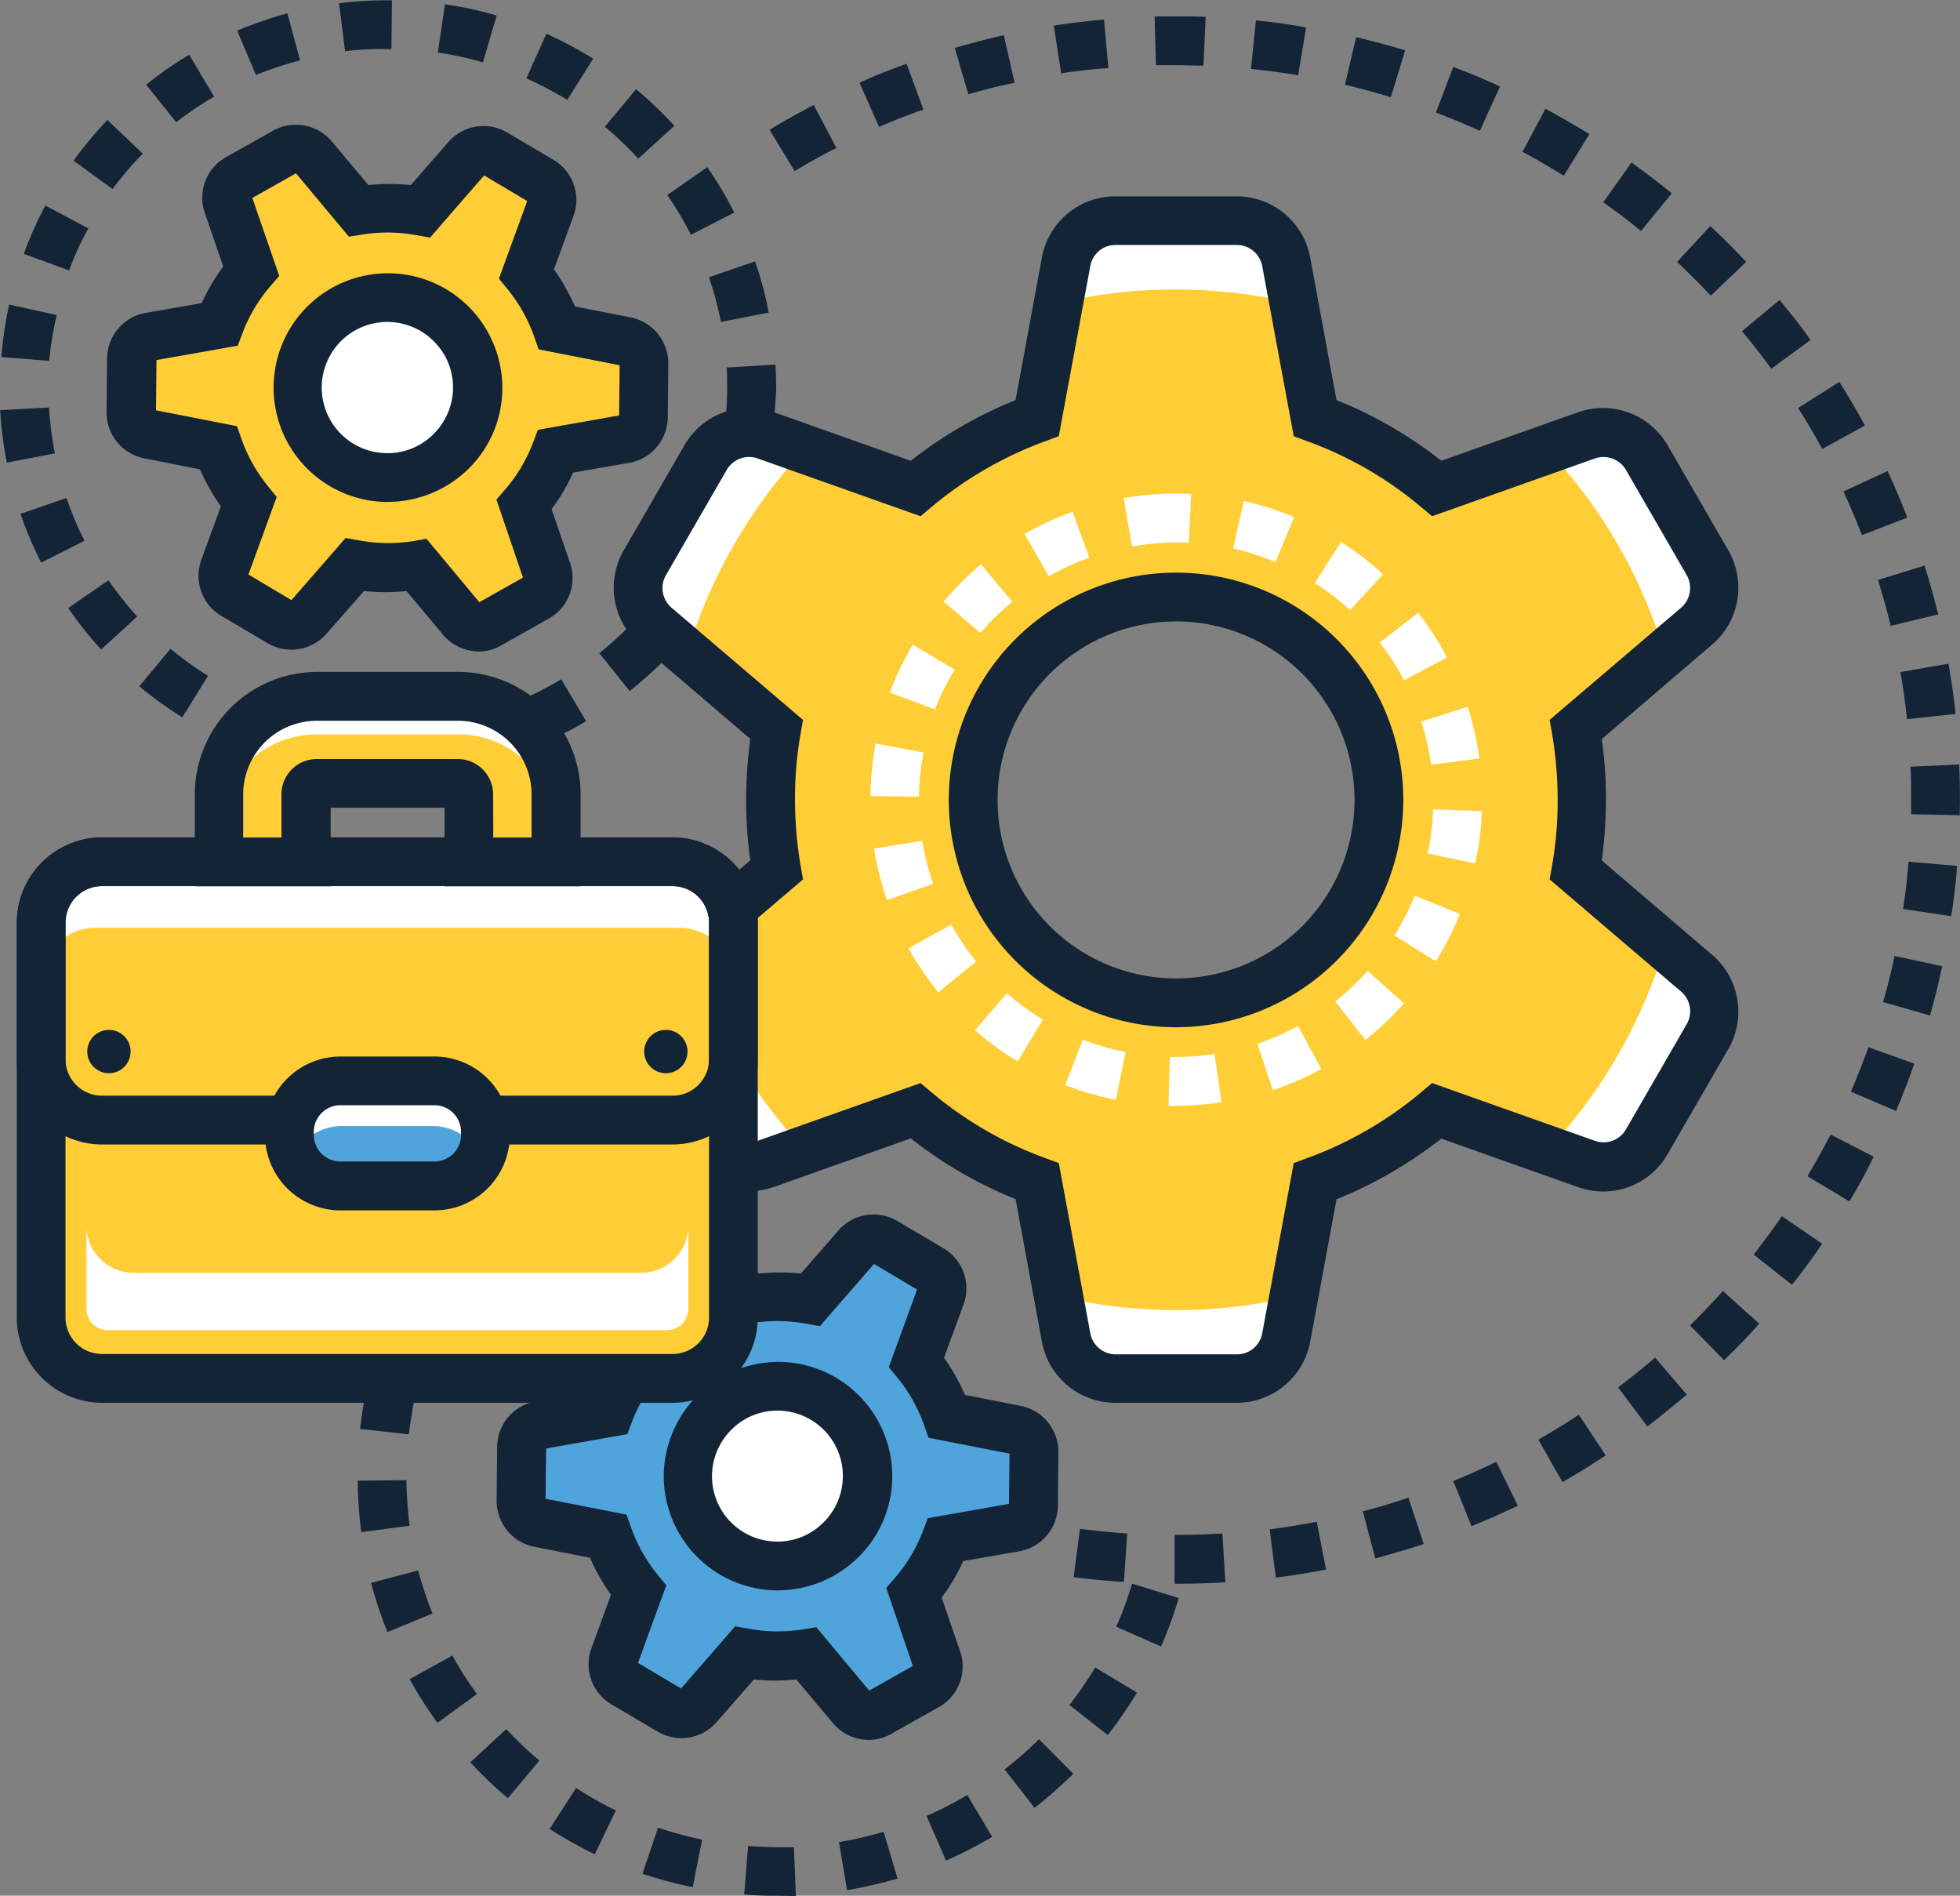 <svg xmlns="http://www.w3.org/2000/svg" width="27.314" height="26.414" viewBox="0 0 27.314 26.414">
    <rect x="0" y="0" width="27.314" height="26.414" fill="#808080" stroke="none"/>
    <defs>
        <style>
            .cls-1{fill:#122436}.cls-2{fill:#ffcd35}.cls-3{fill:#fff}.cls-4{fill:#4ea4db}
        </style>
    </defs>
    <g id="reshot-icon-business-automation-T57KRDQJ8L" transform="translate(-98.1 -111.385)">
        <g id="Group_2945" transform="translate(108.824 111.606)">
            <g id="Group_2944" transform="translate(0 0)">
                <g id="Group_2943">
                    <g id="Group_2942">
                        <g id="Group_2941">
                            <g id="Group_2940">
                                <g id="Group_2939">
                                    <g id="Group_2938">
                                        <path id="Path_25210" d="M419.365 139.746h-.02v-.68h.02c.214 0 .432-.007.646-.02l.041.68c-.229.014-.46.02-.687.02zm-.727-.024c-.234-.017-.472-.037-.7-.068l.088-.673c.217.027.438.051.659.065zm2.117-.061l-.085-.673c.217-.027.438-.065.656-.105l.129.666c-.232.044-.466.082-.701.112zm1.386-.268l-.173-.656c.214-.054.425-.119.635-.19l.214.646c-.217.071-.448.139-.676.2zm1.342-.449l-.255-.629c.2-.082.408-.173.6-.268l.3.612c-.213.102-.428.197-.645.285zm1.267-.615l-.336-.591c.19-.109.381-.224.564-.347l.374.567c-.194.13-.397.256-.601.371zm1.183-.775l-.408-.544c.177-.133.35-.272.516-.415l.442.517c-.183.15-.363.3-.55.443zm1.07-.921l-.476-.486c.156-.153.313-.316.459-.479l.506.455c-.155.177-.322.344-.492.511zm.945-1.053l-.534-.421c.136-.173.268-.353.394-.534l.561.384c-.135.198-.275.391-.421.571zm.8-1.162l-.584-.35c.112-.19.221-.384.323-.581l.6.309c-.102.211-.218.422-.337.622zm.646-1.261l-.625-.268c.088-.2.17-.411.245-.618l.639.228c-.077.224-.165.444-.253.659zm.476-1.329l-.652-.187c.061-.211.116-.428.16-.642l.663.143c-.047.228-.105.458-.169.687zm.3-1.383l-.673-.1c.034-.217.058-.438.075-.659l.676.058a7 7 0 0 1-.081.702zm.119-1.407l-.68-.014v-.2c0-.153 0-.309-.01-.462l.68-.031c.007.163.01.33.01.493.001.076-.003.144-.003.215zm-.737-1.339c-.024-.217-.054-.438-.092-.656l.669-.116c.041.231.075.466.1.7zm-.228-1.3c-.051-.214-.112-.428-.177-.639l.649-.2c.071.224.133.452.19.68zm-.4-1.264c-.078-.2-.167-.411-.258-.608l.615-.285c.1.214.19.432.275.649zm-.554-1.2q-.158-.291-.336-.571l.574-.364c.126.2.245.4.357.608zm-.71-1.118c-.129-.177-.265-.353-.408-.523l.523-.435c.15.18.3.367.432.557zm-.843-1.019c-.15-.16-.309-.316-.469-.469l.462-.5c.173.16.34.326.5.5zm-.972-.9c-.17-.139-.347-.275-.527-.4l.394-.554c.19.136.381.282.561.428zm-1.077-.771c-.187-.116-.381-.228-.574-.333l.319-.6c.207.112.411.231.612.353zm-10.714-.058l-.353-.581c.2-.122.408-.238.615-.347l.316.6c-.195.096-.388.205-.579.32zm9.545-.567c-.2-.092-.408-.177-.612-.255l.241-.635c.221.082.438.173.652.272zm-8.37-.048l-.275-.622c.214-.1.435-.184.656-.265l.234.639c-.207.07-.411.152-.615.24zm7.129-.421c-.211-.065-.425-.122-.639-.173l.156-.663c.228.054.459.116.683.184zm-5.886-.034l-.19-.652c.224-.065.455-.126.683-.177l.15.663c-.215.042-.431.097-.642.158zm4.594-.272c-.217-.037-.438-.065-.656-.088l.068-.676c.234.024.469.054.7.1zm-3.3-.017l-.105-.673c.231-.037.469-.065.7-.085l.061.676c-.216.013-.437.04-.654.072zm1.981-.116c-.126 0-.258-.007-.384-.007h-.279l-.017-.68h.3c.136 0 .275 0 .411.007z" class="cls-1" transform="translate(-413.7 -117.9)"/>
                                    </g>
                                </g>
                            </g>
                        </g>
                    </g>
                </g>
            </g>
        </g>
        <g id="Group_2952" transform="translate(103.088 130.622)">
            <g id="Group_2951" transform="translate(0 0)">
                <g id="Group_2950">
                    <g id="Group_2949">
                        <g id="Group_2948">
                            <g id="Group_2947">
                                <g id="Group_2946">
                                    <path id="Path_25211" d="M250.748 684.677h-.065c-.133 0-.268-.007-.4-.017l.054-.676c.119.01.238.014.357.017h.282l.027.68zm.968-.078l-.112-.669a5.48 5.48 0 0 0 .622-.143l.194.652a7.018 7.018 0 0 1-.703.161zm-2.151-.041a6.186 6.186 0 0 1-.7-.187l.217-.642a5.472 5.472 0 0 0 .615.167zm3.531-.37l-.272-.622a5.263 5.263 0 0 0 .568-.292l.347.584a6.719 6.719 0 0 1-.639.329zm-4.896-.088a6.331 6.331 0 0 1-.629-.353l.37-.571a4.926 4.926 0 0 0 .554.313zm6.13-.646l-.418-.537a5.11 5.11 0 0 0 .479-.421l.479.482a6.494 6.494 0 0 1-.537.472zm-7.34-.136a5.536 5.536 0 0 1-.523-.5l.5-.462a5.115 5.115 0 0 0 .462.438zm8.359-.88l-.534-.418a5.5 5.5 0 0 0 .36-.523l.581.35a5.894 5.894 0 0 1-.403.587zm-9.341-.17a5.937 5.937 0 0 1-.387-.608l.595-.33a4.637 4.637 0 0 0 .343.537zm10.082-1.064l-.622-.275a5.248 5.248 0 0 0 .221-.6l.649.2a5.377 5.377 0 0 1-.245.671zm-10.779-.2a6.019 6.019 0 0 1-.228-.686l.656-.173a5.479 5.479 0 0 0 .2.6zm-.364-1.393a6.356 6.356 0 0 1-.051-.717l.68-.007a5.651 5.651 0 0 0 .044.635zm.659-1.363l-.676-.075a5.686 5.686 0 0 1 .116-.673l.663.153c-.041.197-.075.397-.099.595z" class="cls-1" transform="translate(-244.9 -677.5)"/>
                                </g>
                            </g>
                        </g>
                    </g>
                </g>
            </g>
        </g>
        <g id="Group_2959" transform="translate(98.1 111.385)">
            <g id="Group_2958" transform="translate(0 0)">
                <g id="Group_2957">
                    <g id="Group_2956">
                        <g id="Group_2955">
                            <g id="Group_2954">
                                <g id="Group_2953">
                                    <path id="Path_25212" d="M103.452 122.195h-.01a5.3 5.3 0 0 1-.734-.058l.1-.673a5.064 5.064 0 0 0 .642.051h.01zm.734-.044l-.085-.673a4.425 4.425 0 0 0 .632-.126l.177.656a5.144 5.144 0 0 1-.724.143zm-2.2-.17a5.141 5.141 0 0 1-.693-.255l.279-.622a4.985 4.985 0 0 0 .6.224zm3.626-.214l-.265-.625a4.56 4.56 0 0 0 .574-.292l.347.584a5.4 5.4 0 0 1-.658.333zm-4.971-.387a5.671 5.671 0 0 1-.6-.432l.435-.523a4.749 4.749 0 0 0 .523.377zm6.236-.364l-.425-.53a5.229 5.229 0 0 0 .476-.435l.493.469a6.275 6.275 0 0 1-.547.496zm-7.367-.581a5.035 5.035 0 0 1-.459-.578l.561-.387a5.247 5.247 0 0 0 .4.506zm8.38-.486l-.55-.4a4.318 4.318 0 0 0 .34-.547l.6.319a5.476 5.476 0 0 1-.393.628zm-9.216-.724a5.661 5.661 0 0 1-.289-.68l.642-.221a4.331 4.331 0 0 0 .251.595zm9.909-.578l-.639-.234a4.945 4.945 0 0 0 .18-.618l.663.143a5.657 5.657 0 0 1-.207.709zm-10.388-.816a5.3 5.3 0 0 1-.092-.731l.68-.037a4.975 4.975 0 0 0 .082.639zm10.7-.625l-.676-.051c.007-.105.014-.211.014-.316v-.054c0-.092 0-.187-.007-.279l.68-.041q.01.158.01.316v.061c-.01.127-.016.246-.027.364zm-10.1-.792l-.676-.054a5.338 5.338 0 0 1 .109-.731l.663.146a4.529 4.529 0 0 0-.105.64zm9.352-.544a4.787 4.787 0 0 0-.167-.622l.642-.221a4.7 4.7 0 0 1 .19.714zm-9.076-.714l-.639-.234a5.21 5.21 0 0 1 .3-.673l.6.319a3.946 3.946 0 0 0-.27.589zm8.658-.5a5.063 5.063 0 0 0-.33-.554l.557-.387a5.172 5.172 0 0 1 .377.632zm-8.054-.632l-.55-.4a5.359 5.359 0 0 1 .472-.567l.493.469a4.394 4.394 0 0 0-.423.496zm7.32-.428a4.783 4.783 0 0 0-.466-.445l.435-.523a5.4 5.4 0 0 1 .534.51zm-6.433-.5l-.425-.53a4.911 4.911 0 0 1 .6-.418l.347.584a4.415 4.415 0 0 0-.531.359zm5.444-.319a5.088 5.088 0 0 0-.571-.3l.279-.622a5.458 5.458 0 0 1 .652.347zm-4.336-.34l-.265-.625a5.826 5.826 0 0 1 .7-.241l.177.656a4.763 4.763 0 0 0-.621.205zm3.16-.183a4.408 4.408 0 0 0-.629-.136l.1-.673a5.129 5.129 0 0 1 .72.156zm-1.92-.15l-.085-.673a5.3 5.3 0 0 1 .737-.041l-.007.68a4.091 4.091 0 0 0-.655.03z" class="cls-1" transform="translate(-98.1 -111.385)"/>
                                </g>
                            </g>
                        </g>
                    </g>
                </g>
            </g>
        </g>
        <g id="Group_2981" transform="translate(99.585 113.12)">
            <g id="Group_2966" transform="translate(0.336 0.338)">
                <g id="Group_2965">
                    <g id="Group_2964">
                        <g id="Group_2963">
                            <g id="Group_2962">
                                <g id="Group_2961">
                                    <g id="Group_2960">
                                        <path id="Path_25213" d="M155.686 178.2l.629.751a.308.308 0 0 0 .391.071l.652-.367a.313.313 0 0 0 .143-.37l-.316-.928a2.471 2.471 0 0 0 .442-.748l.965-.166a.316.316 0 0 0 .258-.3l.007-.748a.307.307 0 0 0-.251-.306l-.962-.19a2.46 2.46 0 0 0-.425-.754l.336-.921a.311.311 0 0 0-.133-.374l-.646-.381a.307.307 0 0 0-.391.065l-.646.737a2.275 2.275 0 0 0-.435-.041 2.62 2.62 0 0 0-.435.034l-.629-.751a.308.308 0 0 0-.391-.071l-.652.367a.313.313 0 0 0-.143.37l.316.928a2.471 2.471 0 0 0-.442.748l-.965.167a.316.316 0 0 0-.258.3l-.007.748a.307.307 0 0 0 .251.306l.962.19a2.459 2.459 0 0 0 .425.754l-.336.921a.311.311 0 0 0 .133.374l.646.381a.307.307 0 0 0 .391-.065l.646-.737a2.276 2.276 0 0 0 .435.041 2.652 2.652 0 0 0 .435-.035zm-.421-1.22a1.251 1.251 0 1 1 1.264-1.237 1.249 1.249 0 0 1-1.264 1.238z" class="cls-2" transform="translate(-151.7 -172.401)"/>
                                    </g>
                                </g>
                            </g>
                        </g>
                    </g>
                </g>
            </g>
            <g id="Group_2973" transform="translate(2.65 2.404)">
                <g id="Group_2972" transform="translate(0)">
                    <g id="Group_2971">
                        <g id="Group_2970">
                            <g id="Group_2969">
                                <g id="Group_2968">
                                    <g id="Group_2967">
                                        <circle id="Ellipse_514" cx="1.251" cy="1.251" r="1.251" class="cls-3" transform="translate(0 2.501) rotate(-89.374)"/>
                                    </g>
                                </g>
                            </g>
                        </g>
                    </g>
                </g>
            </g>
            <g id="Group_2980" transform="translate(0 0)">
                <g id="Group_2979">
                    <g id="Group_2978">
                        <g id="Group_2977">
                            <g id="Group_2976">
                                <g id="Group_2975">
                                    <g id="Group_2974">
                                        <path id="Path_25214" d="M146.988 169.784a.653.653 0 0 1-.5-.234l-.51-.608a2.867 2.867 0 0 1-.591 0l-.523.595a.65.65 0 0 1-.819.133l-.646-.381a.649.649 0 0 1-.279-.782l.272-.744a2.971 2.971 0 0 1-.292-.517l-.778-.153a.652.652 0 0 1-.523-.646l.007-.748a.651.651 0 0 1 .537-.632l.782-.136a2.76 2.76 0 0 1 .3-.51l-.258-.751a.648.648 0 0 1 .3-.775l.652-.367a.653.653 0 0 1 .819.15l.51.608a2.867 2.867 0 0 1 .591 0l.523-.6a.65.65 0 0 1 .819-.133l.646.381a.649.649 0 0 1 .279.782l-.272.744a2.971 2.971 0 0 1 .292.517l.778.153a.652.652 0 0 1 .523.646l-.007.748a.651.651 0 0 1-.537.632l-.782.136a2.759 2.759 0 0 1-.3.51l.258.751a.648.648 0 0 1-.3.775l-.652.367a.614.614 0 0 1-.319.089zm-.731-1.57l.737.884.608-.343-.37-1.087.126-.146a2.183 2.183 0 0 0 .384-.646l.068-.18 1.132-.2.007-.7-1.128-.221-.065-.184a2.209 2.209 0 0 0-.367-.652l-.122-.15.394-1.081-.6-.357-.754.867-.19-.034a2.284 2.284 0 0 0-.374-.037 2.348 2.348 0 0 0-.377.027l-.19.031-.737-.883-.608.343.374 1.087-.126.146a2.183 2.183 0 0 0-.384.646l-.068.18-1.132.2-.007.7 1.128.221.065.184a2.21 2.21 0 0 0 .367.652l.122.15-.394 1.081.6.357.754-.866.19.034a2.283 2.283 0 0 0 .374.037 2.348 2.348 0 0 0 .377-.027zm-.544-.513h-.013a1.592 1.592 0 0 1-1.573-1.607 1.593 1.593 0 0 1 2.732-1.1 1.6 1.6 0 0 1 .455 1.132 1.575 1.575 0 0 1-.479 1.121 1.607 1.607 0 0 1-1.121.453zm-.01-.68a.9.9 0 0 0 .649-.262.911.911 0 0 0 .275-.642.9.9 0 0 0-.262-.649.914.914 0 1 0-.663 1.553z" class="cls-1" transform="translate(-141.799 -162.442)"/>
                                    </g>
                                </g>
                            </g>
                        </g>
                    </g>
                </g>
            </g>
        </g>
        <g id="Group_3003" transform="translate(105.022 128.286)">
            <g id="Group_2988" transform="translate(0.333 0.338)">
                <g id="Group_2987">
                    <g id="Group_2986">
                        <g id="Group_2985">
                            <g id="Group_2984">
                                <g id="Group_2983">
                                    <g id="Group_2982">
                                        <path id="Path_25215" d="M315.586 624.5l.629.751a.308.308 0 0 0 .391.071l.652-.367a.313.313 0 0 0 .143-.37l-.316-.928a2.469 2.469 0 0 0 .442-.748l.965-.166a.316.316 0 0 0 .258-.3l.007-.748a.307.307 0 0 0-.251-.306l-.962-.19a2.46 2.46 0 0 0-.425-.754l.336-.921a.311.311 0 0 0-.133-.374l-.646-.381a.307.307 0 0 0-.391.065l-.646.737a2.278 2.278 0 0 0-.435-.041 2.626 2.626 0 0 0-.435.034l-.629-.751a.308.308 0 0 0-.391-.071l-.652.367a.313.313 0 0 0-.143.37l.316.928a2.471 2.471 0 0 0-.442.748l-.965.167a.316.316 0 0 0-.258.3l-.007.748a.307.307 0 0 0 .251.306l.962.19a2.46 2.46 0 0 0 .425.754l-.336.921a.311.311 0 0 0 .133.374l.646.381a.308.308 0 0 0 .391-.065l.646-.737a2.278 2.278 0 0 0 .435.041 3 3 0 0 0 .435-.035zm-.421-1.22a1.251 1.251 0 1 1 1.264-1.237 1.249 1.249 0 0 1-1.264 1.238z" class="cls-4" transform="translate(-311.6 -618.701)"/>
                                    </g>
                                </g>
                            </g>
                        </g>
                    </g>
                </g>
            </g>
            <g id="Group_2995" transform="translate(2.646 2.404)">
                <g id="Group_2994" transform="translate(0 0)">
                    <g id="Group_2993" transform="translate(0)">
                        <g id="Group_2992">
                            <g id="Group_2991">
                                <g id="Group_2990">
                                    <g id="Group_2989">
                                        <circle id="Ellipse_515" cx="1.251" cy="1.251" r="1.251" class="cls-3" transform="translate(0 2.501) rotate(-89.374)"/>
                                    </g>
                                </g>
                            </g>
                        </g>
                    </g>
                </g>
            </g>
            <g id="Group_3002" transform="translate(0 0)">
                <g id="Group_3001">
                    <g id="Group_3000">
                        <g id="Group_2999">
                            <g id="Group_2998">
                                <g id="Group_2997">
                                    <g id="Group_2996">
                                        <path id="Path_25216" d="M306.984 616.084a.653.653 0 0 1-.5-.234l-.51-.608a2.866 2.866 0 0 1-.591 0l-.52.595a.65.65 0 0 1-.819.133l-.646-.381a.649.649 0 0 1-.279-.782l.272-.744a2.97 2.97 0 0 1-.292-.517l-.778-.153a.652.652 0 0 1-.523-.646l.007-.748a.651.651 0 0 1 .537-.632l.782-.136a2.758 2.758 0 0 1 .3-.51l-.258-.751a.648.648 0 0 1 .3-.775l.652-.367a.653.653 0 0 1 .819.15l.51.608a2.866 2.866 0 0 1 .591 0l.523-.6a.65.65 0 0 1 .819-.133l.646.381a.649.649 0 0 1 .279.782l-.272.744a2.97 2.97 0 0 1 .292.517l.778.153a.652.652 0 0 1 .523.646l-.007.748a.651.651 0 0 1-.537.632l-.782.136a2.762 2.762 0 0 1-.3.51l.258.751a.648.648 0 0 1-.3.775l-.652.367a.634.634 0 0 1-.322.089zm-.731-1.57l.737.883.608-.343-.37-1.087.126-.146a2.181 2.181 0 0 0 .384-.646l.068-.18 1.132-.2.007-.7-1.128-.221-.065-.183a2.21 2.21 0 0 0-.367-.652l-.122-.149.394-1.081-.6-.357-.754.867-.19-.034a2.278 2.278 0 0 0-.374-.037 2.348 2.348 0 0 0-.377.027l-.19.031-.737-.884-.608.343.37 1.087-.126.146a2.183 2.183 0 0 0-.384.646l-.068.18-1.132.2-.007.7 1.128.221.065.184a2.21 2.21 0 0 0 .367.652l.122.149-.394 1.081.6.357.754-.867.19.034a2.278 2.278 0 0 0 .374.037 2.348 2.348 0 0 0 .377-.027zm-.54-.513h-.013a1.593 1.593 0 0 1-1.573-1.607 1.6 1.6 0 0 1 1.611-1.577 1.592 1.592 0 0 1 1.573 1.607 1.575 1.575 0 0 1-.479 1.121 1.6 1.6 0 0 1-1.118.455zm-.014-.68a.9.9 0 0 0 .649-.262.911.911 0 0 0-.625-1.563.9.9 0 0 0-.649.262.911.911 0 0 0 .625 1.563z" class="cls-1" transform="translate(-301.799 -608.742)"/>
                                    </g>
                                </g>
                            </g>
                        </g>
                    </g>
                </g>
            </g>
        </g>
        <g id="Group_3068" transform="translate(106.652 114.124)">
            <g id="Group_3010" transform="translate(0.338 0.343)">
                <g id="Group_3009">
                    <g id="Group_3008">
                        <g id="Group_3007">
                            <g id="Group_3006">
                                <g id="Group_3005">
                                    <g id="Group_3004">
                                        <path id="Path_25217" d="M372.791 209.182l1.682-1.437a.706.706 0 0 0 .153-.884l-.846-1.465a.7.7 0 0 0-.839-.309l-2.086.741a5.663 5.663 0 0 0-1.7-.982l-.4-2.175a.7.7 0 0 0-.686-.571h-1.692a.7.7 0 0 0-.686.571l-.4 2.175a5.592 5.592 0 0 0-1.7.982l-2.086-.741a.7.7 0 0 0-.839.309l-.846 1.465a.7.7 0 0 0 .153.884l1.682 1.437a5.679 5.679 0 0 0 0 1.957l-1.682 1.441a.707.707 0 0 0-.153.884l.846 1.465a.7.7 0 0 0 .839.309l2.086-.741a5.664 5.664 0 0 0 1.7.982l.4 2.175a.7.7 0 0 0 .686.571h1.692a.7.7 0 0 0 .686-.571l.4-2.175a5.592 5.592 0 0 0 1.7-.982l2.086.741a.7.7 0 0 0 .839-.309l.846-1.465a.7.7 0 0 0-.153-.884l-1.682-1.437a5.7 5.7 0 0 0 0-1.961zm-2.742.982a2.827 2.827 0 1 1-2.827-2.827 2.827 2.827 0 0 1 2.827 2.827z" class="cls-2" transform="translate(-359.723 -202.1)"/>
                                    </g>
                                </g>
                            </g>
                        </g>
                    </g>
                </g>
            </g>
            <g id="Group_3017" transform="translate(3.575 4.143)">
                <g id="Group_3016">
                    <g id="Group_3015">
                        <g id="Group_3014">
                            <g id="Group_3013">
                                <g id="Group_3012">
                                    <g id="Group_3011">
                                        <path id="Path_25218" d="M459.258 322.453h-.1l.017-.68h.088a3.492 3.492 0 0 0 .534-.041l.1.673a4.53 4.53 0 0 1-.639.048zm-.833-.082a4.211 4.211 0 0 1-.707-.207l.245-.632a3.615 3.615 0 0 0 .595.173zm2.185-.136l-.214-.646a3.374 3.374 0 0 0 .567-.248l.323.6a4.113 4.113 0 0 1-.676.295zm-3.554-.4a3.925 3.925 0 0 1-.595-.435l.445-.513a3.775 3.775 0 0 0 .5.367zm4.846-.3l-.422-.535a3.814 3.814 0 0 0 .452-.425l.506.452a4.208 4.208 0 0 1-.538.509zm-5.953-.663a4.4 4.4 0 0 1-.415-.612l.595-.33a3.775 3.775 0 0 0 .347.513zm6.932-.432l-.574-.36a3.68 3.68 0 0 0 .282-.554l.629.255a4.151 4.151 0 0 1-.338.661zm-7.646-.853a3.96 3.96 0 0 1-.18-.717l.669-.109a3.719 3.719 0 0 0 .153.6zm8.2-.51l-.666-.139a3.384 3.384 0 0 0 .075-.615l.68.024a4.089 4.089 0 0 1-.093.732zm-7.751-.931l-.68-.007a4.433 4.433 0 0 1 .071-.734l.669.126a3.1 3.1 0 0 0-.064.617zm7.133-.445a3.707 3.707 0 0 0-.136-.6l.646-.207a4.34 4.34 0 0 1 .163.72zm-6.908-.768l-.635-.238a4.126 4.126 0 0 1 .319-.666l.584.347a3.511 3.511 0 0 0-.277.559zm6.531-.408a3.421 3.421 0 0 0-.34-.525l.537-.415a4.1 4.1 0 0 1 .4.622zm-5.9-.656l-.517-.442a4.418 4.418 0 0 1 .523-.517l.435.523a3.141 3.141 0 0 0-.448.438zm5.148-.323a3.783 3.783 0 0 0-.493-.377l.367-.571a4.167 4.167 0 0 1 .584.449zm-4.2-.469l-.336-.591a4.113 4.113 0 0 1 .669-.309l.231.639a3.856 3.856 0 0 0-.571.263zm3.16-.2a3.521 3.521 0 0 0-.591-.187l.15-.663a4.235 4.235 0 0 1 .7.224zm-2-.221l-.116-.669a4.162 4.162 0 0 1 .941-.058l-.034.68a3.635 3.635 0 0 0-.796.052z" class="cls-3" transform="translate(-455 -313.928)"/>
                                    </g>
                                </g>
                            </g>
                        </g>
                    </g>
                </g>
            </g>
            <g id="Group_3060" transform="translate(0.337 0.343)">
                <g id="Group_3024" transform="translate(0.001 10.099)">
                    <g id="Group_3023">
                        <g id="Group_3022">
                            <g id="Group_3021">
                                <g id="Group_3020">
                                    <g id="Group_3019">
                                        <g id="Group_3018">
                                            <path id="Path_25219" d="M362.05 502.141l-.547.194a.7.7 0 0 1-.839-.309l-.846-1.465a.7.7 0 0 1 .153-.884l.442-.377a7.06 7.06 0 0 0 1.637 2.841z" class="cls-3" transform="translate(-359.723 -499.3)"/>
                                        </g>
                                    </g>
                                </g>
                            </g>
                        </g>
                    </g>
                </g>
                <g id="Group_3031" transform="translate(5.862 14.982)">
                    <g id="Group_3030">
                        <g id="Group_3029">
                            <g id="Group_3028">
                                <g id="Group_3027">
                                    <g id="Group_3026">
                                        <g id="Group_3025">
                                            <path id="Path_25220" d="M533.838 643.19a7.038 7.038 0 0 0 1.638-.19l-.105.571a.7.7 0 0 1-.686.571h-1.692a.7.7 0 0 1-.686-.571L532.2 643a7.2 7.2 0 0 0 1.638.19z" class="cls-3" transform="translate(-532.2 -643)"/>
                                        </g>
                                    </g>
                                </g>
                            </g>
                        </g>
                    </g>
                </g>
                <g id="Group_3038" transform="translate(12.675 10.103)">
                    <g id="Group_3037">
                        <g id="Group_3036">
                            <g id="Group_3035">
                                <g id="Group_3034">
                                    <g id="Group_3033">
                                        <g id="Group_3032">
                                            <path id="Path_25221" d="M734.338 499.4l.442.377a.706.706 0 0 1 .153.883l-.846 1.465a.7.7 0 0 1-.839.309l-.547-.194a7.185 7.185 0 0 0 1.637-2.84z" class="cls-3" transform="translate(-732.7 -499.4)"/>
                                        </g>
                                    </g>
                                </g>
                            </g>
                        </g>
                    </g>
                </g>
                <g id="Group_3045" transform="translate(0 2.947)">
                    <g id="Group_3044">
                        <g id="Group_3043">
                            <g id="Group_3042">
                                <g id="Group_3041">
                                    <g id="Group_3040">
                                        <g id="Group_3039">
                                            <path id="Path_25222" d="M360.379 291.894l-.442-.377a.706.706 0 0 1-.153-.884l.846-1.465a.7.7 0 0 1 .839-.309l.547.194a7.186 7.186 0 0 0-1.637 2.841z" class="cls-3" transform="translate(-359.693 -288.819)"/>
                                        </g>
                                    </g>
                                </g>
                            </g>
                        </g>
                    </g>
                </g>
                <g id="Group_3052" transform="translate(12.672 2.95)">
                    <g id="Group_3051">
                        <g id="Group_3050">
                            <g id="Group_3049">
                                <g id="Group_3048">
                                    <g id="Group_3047">
                                        <g id="Group_3046">
                                            <path id="Path_25223" d="M732.6 289.153l.547-.194a.7.7 0 0 1 .839.309l.846 1.465a.7.7 0 0 1-.153.883l-.442.377a7.06 7.06 0 0 0-1.637-2.84z" class="cls-3" transform="translate(-732.6 -288.919)"/>
                                        </g>
                                    </g>
                                </g>
                            </g>
                        </g>
                    </g>
                </g>
                <g id="Group_3059" transform="translate(5.862)">
                    <g id="Group_3058">
                        <g id="Group_3057">
                            <g id="Group_3056">
                                <g id="Group_3055">
                                    <g id="Group_3054">
                                        <g id="Group_3053">
                                            <path id="Path_25224" d="M533.838 203.051a7.038 7.038 0 0 0-1.638.19l.105-.571a.7.7 0 0 1 .686-.571h1.692a.7.7 0 0 1 .686.571l.105.571a7.225 7.225 0 0 0-1.636-.19z" class="cls-3" transform="translate(-532.2 -202.1)"/>
                                        </g>
                                    </g>
                                </g>
                            </g>
                        </g>
                    </g>
                </g>
            </g>
            <g id="Group_3067" transform="translate(0 0)">
                <g id="Group_3066">
                    <g id="Group_3065">
                        <g id="Group_3064">
                            <g id="Group_3063">
                                <g id="Group_3062">
                                    <g id="Group_3061">
                                        <path id="Path_25225" d="M358.466 208.807h-1.692a1.041 1.041 0 0 1-1.023-.85l-.367-1.988a5.98 5.98 0 0 1-1.461-.846l-1.906.676a1.043 1.043 0 0 1-1.247-.459l-.846-1.465a1.041 1.041 0 0 1 .224-1.312l1.539-1.315a5.869 5.869 0 0 1-.058-.846 6.441 6.441 0 0 1 .058-.846l-1.539-1.315a1.041 1.041 0 0 1-.224-1.312l.846-1.465a1.035 1.035 0 0 1 1.247-.459l1.906.676a6.042 6.042 0 0 1 1.461-.846l.367-1.988a1.039 1.039 0 0 1 1.023-.85h1.692a1.041 1.041 0 0 1 1.023.85l.367 1.988a5.979 5.979 0 0 1 1.461.846l1.906-.676a1.043 1.043 0 0 1 1.247.459l.846 1.465a1.041 1.041 0 0 1-.224 1.312l-1.539 1.318a5.869 5.869 0 0 1 .058.846 6.43 6.43 0 0 1-.058.846l1.539 1.315a1.041 1.041 0 0 1 .224 1.312l-.846 1.465a1.035 1.035 0 0 1-1.247.459l-1.906-.676a6.042 6.042 0 0 1-1.461.846l-.367 1.988a1.042 1.042 0 0 1-1.023.847zm-4.407-4.455l.15.126a5.235 5.235 0 0 0 1.594.921l.183.068.438 2.365a.361.361 0 0 0 .353.3h1.692a.357.357 0 0 0 .353-.3l.438-2.365.184-.068a5.3 5.3 0 0 0 1.594-.921l.15-.126 2.27.805a.36.36 0 0 0 .432-.16l.846-1.465a.36.36 0 0 0-.078-.455l-1.832-1.563.034-.19a5.21 5.21 0 0 0 .078-.921 5.554 5.554 0 0 0-.078-.921l-.034-.19 1.832-1.563a.363.363 0 0 0 .078-.455l-.846-1.465a.362.362 0 0 0-.432-.16l-2.27.805-.15-.126a5.234 5.234 0 0 0-1.594-.921l-.184-.068-.438-2.365a.361.361 0 0 0-.353-.3h-1.692a.357.357 0 0 0-.353.3l-.438 2.365-.183.068a5.305 5.305 0 0 0-1.594.921l-.149.126-2.27-.805a.36.36 0 0 0-.432.16l-.846 1.465a.36.36 0 0 0 .078.455l1.832 1.563-.034.19a5.21 5.21 0 0 0-.078.921 5.554 5.554 0 0 0 .078.921l.034.19-1.832 1.563a.363.363 0 0 0-.078.455l.846 1.465a.362.362 0 0 0 .432.16zm3.561-.778a3.167 3.167 0 1 1 3.167-3.167 3.17 3.17 0 0 1-3.167 3.167zm0-5.654a2.487 2.487 0 1 0 2.487 2.487 2.489 2.489 0 0 0-2.487-2.488z" class="cls-1" transform="translate(-349.783 -192)"/>
                                    </g>
                                </g>
                            </g>
                        </g>
                    </g>
                </g>
            </g>
        </g>
        <g id="Group_3163" transform="translate(98.334 120.747)">
            <g id="Group_3075" transform="translate(0.34 2.647)">
                <g id="Group_3074">
                    <g id="Group_3073">
                        <g id="Group_3072">
                            <g id="Group_3071">
                                <g id="Group_3070">
                                    <g id="Group_3069">
                                        <path id="Path_25226" d="M123.8 472h-7.95a.85.85 0 0 1-.85-.849v-5.5a.85.85 0 0 1 .85-.849h7.95a.85.85 0 0 1 .85.849v5.5a.85.85 0 0 1-.85.849z" class="cls-2" transform="translate(-115 -464.8)"/>
                                    </g>
                                </g>
                            </g>
                        </g>
                    </g>
                </g>
            </g>
            <g id="Group_3082" transform="translate(0.343 2.647)">
                <g id="Group_3081">
                    <g id="Group_3080">
                        <g id="Group_3079">
                            <g id="Group_3078">
                                <g id="Group_3077">
                                    <g id="Group_3076">
                                        <path id="Path_25227" d="M123.986 464.8h-8.128a.758.758 0 0 0-.758.758v.918a.758.758 0 0 1 .758-.758h8.128a.758.758 0 0 1 .758.758v-.918a.758.758 0 0 0-.758-.758z" class="cls-3" transform="translate(-115.1 -464.8)"/>
                                    </g>
                                </g>
                            </g>
                        </g>
                    </g>
                </g>
            </g>
            <g id="Group_3089" transform="translate(0.972 7.714)">
                <g id="Group_3088">
                    <g id="Group_3087">
                        <g id="Group_3086">
                            <g id="Group_3085">
                                <g id="Group_3084">
                                    <g id="Group_3083">
                                        <path id="Path_25228" d="M133.9 615.358h7.785a.3.3 0 0 0 .3-.3V613.9a.66.66 0 0 1-.659.659h-7.071a.66.66 0 0 1-.659-.659v1.155a.3.3 0 0 0 .304.303z" class="cls-3" transform="translate(-133.598 -613.9)"/>
                                    </g>
                                </g>
                            </g>
                        </g>
                    </g>
                </g>
            </g>
            <g id="Group_3096" transform="translate(0 2.307)">
                <g id="Group_3095">
                    <g id="Group_3094">
                        <g id="Group_3093">
                            <g id="Group_3092">
                                <g id="Group_3091">
                                    <g id="Group_3090">
                                        <path id="Path_25229" d="M114.137 462.677h-7.948a1.191 1.191 0 0 1-1.189-1.19v-5.5a1.191 1.191 0 0 1 1.189-1.189h7.948a1.191 1.191 0 0 1 1.189 1.189v5.5a1.191 1.191 0 0 1-1.189 1.19zm-7.948-7.2a.509.509 0 0 0-.51.51v5.5a.509.509 0 0 0 .51.51h7.948a.509.509 0 0 0 .51-.51v-5.5a.509.509 0 0 0-.51-.51z" class="cls-1" transform="translate(-105 -454.8)"/>
                                    </g>
                                </g>
                            </g>
                        </g>
                    </g>
                </g>
            </g>
            <g id="Group_3103" transform="translate(0 2.307)">
                <g id="Group_3102">
                    <g id="Group_3101">
                        <g id="Group_3100">
                            <g id="Group_3099">
                                <g id="Group_3098">
                                    <g id="Group_3097">
                                        <path id="Path_25230" d="M114.137 459.078h-7.948a1.191 1.191 0 0 1-1.189-1.189v-1.9a1.191 1.191 0 0 1 1.189-1.189h7.948a1.191 1.191 0 0 1 1.189 1.189v1.9a1.191 1.191 0 0 1-1.189 1.189zm-7.948-3.6a.509.509 0 0 0-.51.51v1.9a.509.509 0 0 0 .51.51h7.948a.509.509 0 0 0 .51-.51v-1.9a.509.509 0 0 0-.51-.51z" class="cls-1" transform="translate(-105 -454.8)"/>
                                    </g>
                                </g>
                            </g>
                        </g>
                    </g>
                </g>
            </g>
            <g id="Group_3111" transform="translate(2.817 0.34)">
                <g id="Group_3110">
                    <g id="Group_3109">
                        <g id="Group_3108">
                            <g id="Group_3107">
                                <g id="Group_3106">
                                    <g id="Group_3105">
                                        <g id="Group_3104">
                                            <path id="Path_25231" d="M192.6 399.207h-1.213v-.941a.152.152 0 0 0-.153-.153h-1.964a.152.152 0 0 0-.153.153v.941H187.9v-.941a1.366 1.366 0 0 1 1.366-1.366h1.964a1.366 1.366 0 0 1 1.366 1.366z" class="cls-2" transform="translate(-187.9 -396.9)"/>
                                        </g>
                                    </g>
                                </g>
                            </g>
                        </g>
                    </g>
                </g>
            </g>
            <g id="Group_3118" transform="translate(2.817 0.34)">
                <g id="Group_3117">
                    <g id="Group_3116">
                        <g id="Group_3115">
                            <g id="Group_3114">
                                <g id="Group_3113">
                                    <g id="Group_3112">
                                        <path id="Path_25232" d="M191.23 396.9h-1.964a1.366 1.366 0 0 0-1.366 1.366v.53a1.366 1.366 0 0 1 1.366-1.366h1.964a1.366 1.366 0 0 1 1.37 1.37v-.53a1.366 1.366 0 0 0-1.37-1.37z" class="cls-3" transform="translate(-187.9 -396.9)"/>
                                    </g>
                                </g>
                            </g>
                        </g>
                    </g>
                </g>
            </g>
            <g id="Group_3126" transform="translate(2.481)">
                <g id="Group_3125">
                    <g id="Group_3124">
                        <g id="Group_3123">
                            <g id="Group_3122">
                                <g id="Group_3121">
                                    <g id="Group_3120">
                                        <g id="Group_3119">
                                            <path id="Path_25233" d="M183.372 389.887h-1.892v-1.094h-1.587v1.094H178v-1.281a1.707 1.707 0 0 1 1.706-1.706h1.964a1.707 1.707 0 0 1 1.706 1.706v1.281zm-1.213-.68h.534v-.6a1.027 1.027 0 0 0-1.026-1.026H179.7a1.027 1.027 0 0 0-1.026 1.026v.6h.533v-.6a.493.493 0 0 1 .493-.493h1.964a.493.493 0 0 1 .493.493z" class="cls-1" transform="translate(-178 -386.9)"/>
                                        </g>
                                    </g>
                                </g>
                            </g>
                        </g>
                    </g>
                </g>
            </g>
            <g id="Group_3141" transform="translate(0.982 4.988)">
                <g id="Group_3133" transform="translate(7.761)">
                    <g id="Group_3132">
                        <g id="Group_3131">
                            <g id="Group_3130">
                                <g id="Group_3129">
                                    <g id="Group_3128">
                                        <g id="Group_3127">
                                            <circle id="Ellipse_516" cx=".302" cy=".302" r=".302" class="cls-1"/>
                                        </g>
                                    </g>
                                </g>
                            </g>
                        </g>
                    </g>
                </g>
                <g id="Group_3140">
                    <g id="Group_3139">
                        <g id="Group_3138">
                            <g id="Group_3137">
                                <g id="Group_3136">
                                    <g id="Group_3135">
                                        <g id="Group_3134">
                                            <circle id="Ellipse_517" cx=".302" cy=".302" r=".302" class="cls-1"/>
                                        </g>
                                    </g>
                                </g>
                            </g>
                        </g>
                    </g>
                </g>
            </g>
            <g id="Group_3148" transform="translate(3.799 5.699)">
                <g id="Group_3147">
                    <g id="Group_3146">
                        <g id="Group_3145">
                            <g id="Group_3144">
                                <g id="Group_3143">
                                    <g id="Group_3142">
                                        <path id="Path_25234" d="M218.822 556.065h-1.312a.712.712 0 0 1-.71-.71v-.044a.712.712 0 0 1 .71-.71h1.312a.712.712 0 0 1 .71.71v.044a.708.708 0 0 1-.71.71z" class="cls-4" transform="translate(-216.8 -554.6)"/>
                                    </g>
                                </g>
                            </g>
                        </g>
                    </g>
                </g>
            </g>
            <g id="Group_3155" transform="translate(3.796 5.699)">
                <g id="Group_3154">
                    <g id="Group_3153">
                        <g id="Group_3152">
                            <g id="Group_3151">
                                <g id="Group_3150">
                                    <g id="Group_3149">
                                        <path id="Path_25235" d="M218.7 554.6h-1.267a.735.735 0 0 0-.734.734.693.693 0 0 0 .071.313.733.733 0 0 1 .663-.418h1.267a.733.733 0 0 1 .663.418.741.741 0 0 0 .071-.313.733.733 0 0 0-.734-.734z" class="cls-3" transform="translate(-216.7 -554.6)"/>
                                    </g>
                                </g>
                            </g>
                        </g>
                    </g>
                </g>
            </g>
            <g id="Group_3162" transform="translate(3.459 5.359)">
                <g id="Group_3161">
                    <g id="Group_3160">
                        <g id="Group_3159">
                            <g id="Group_3158">
                                <g id="Group_3157">
                                    <g id="Group_3156">
                                        <path id="Path_25236" d="M209.162 546.744h-1.312a1.053 1.053 0 0 1-1.05-1.05v-.044a1.053 1.053 0 0 1 1.05-1.05h1.312a1.053 1.053 0 0 1 1.05 1.05v.044a1.051 1.051 0 0 1-1.05 1.05zm-1.312-1.465a.371.371 0 0 0-.37.37v.044a.371.371 0 0 0 .37.37h1.312a.371.371 0 0 0 .37-.37v-.044a.371.371 0 0 0-.37-.37z" class="cls-1" transform="translate(-206.8 -544.6)"/>
                                    </g>
                                </g>
                            </g>
                        </g>
                    </g>
                </g>
            </g>
        </g>
    </g>
</svg>
